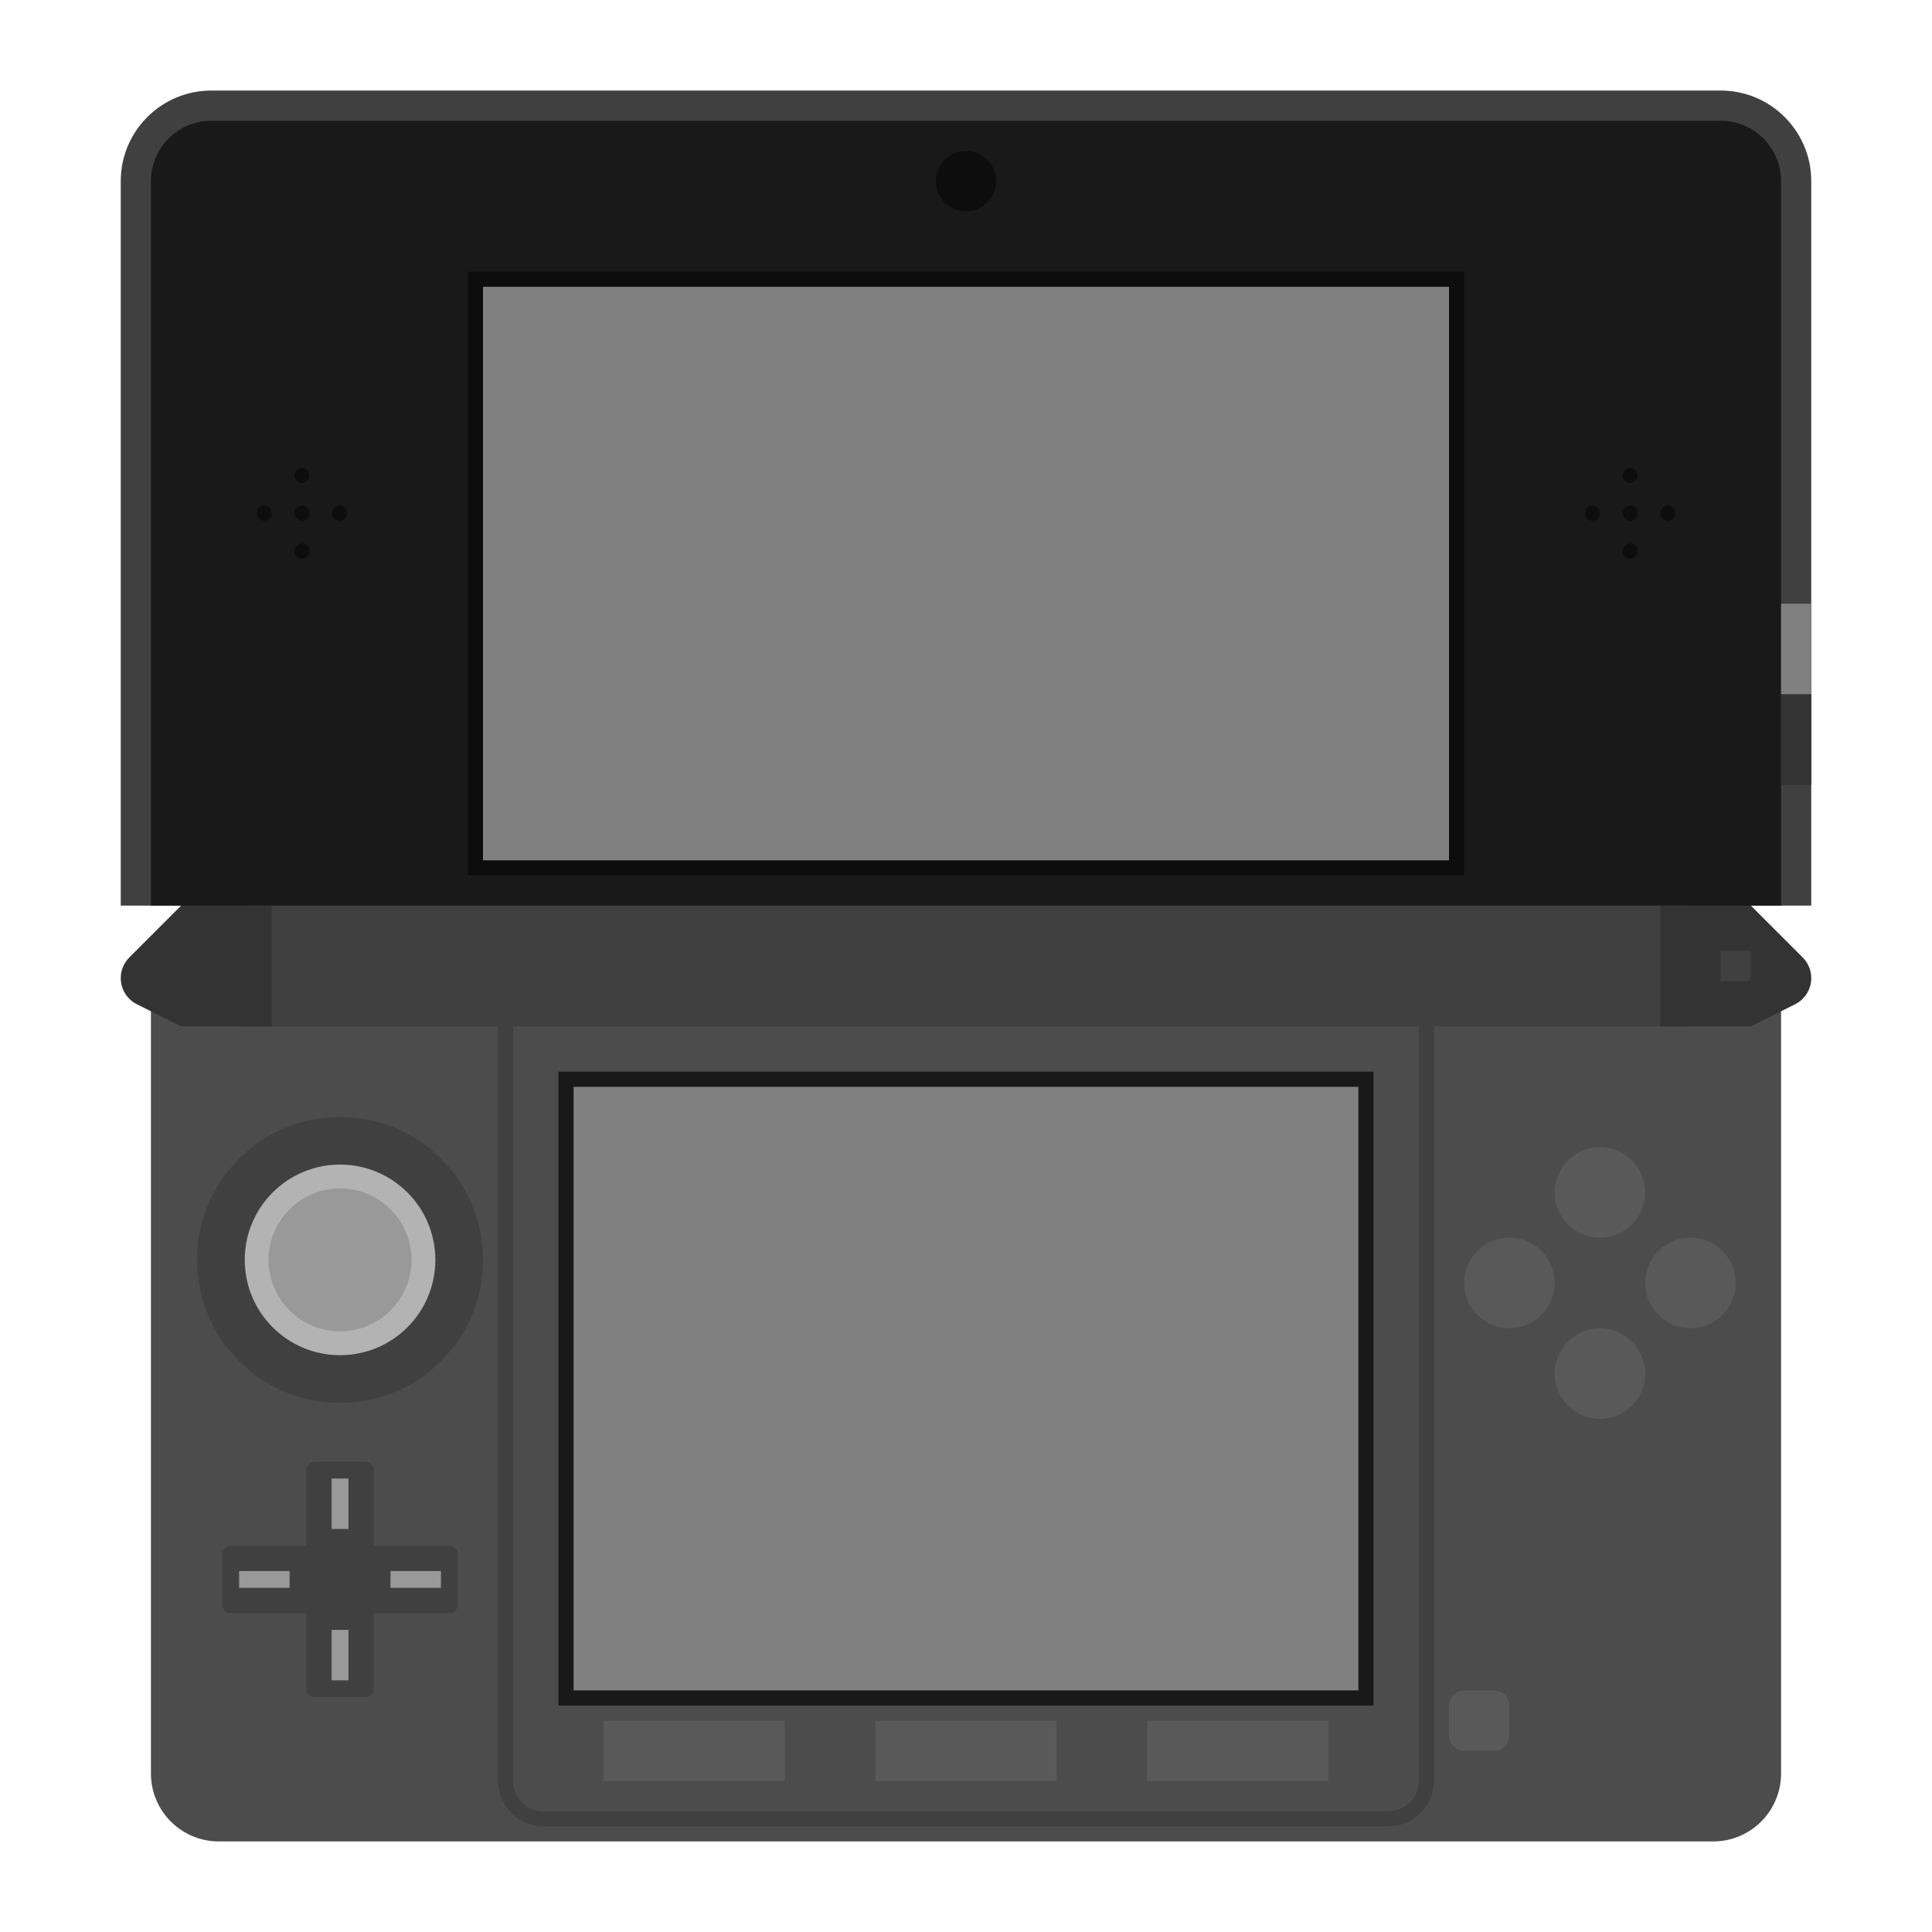 <?xml version="1.0" encoding="UTF-8" standalone="no"?>
<svg
   xmlns:dc="http://purl.org/dc/elements/1.1/"
   xmlns:cc="http://creativecommons.org/ns#"
   xmlns:rdf="http://www.w3.org/1999/02/22-rdf-syntax-ns#"
   xmlns:svg="http://www.w3.org/2000/svg"
   xmlns="http://www.w3.org/2000/svg"
   viewBox="0 0 320 320"
   height="320"
   width="320"
   xml:space="preserve"
   version="1.1"
   id="svg2"><defs
     id="defs6"><clipPath
       id="clipPath16"
       clipPathUnits="userSpaceOnUse"><path
         id="path18"
         d="M 0,256 256,256 256,0 0,0 0,256 Z" /></clipPath><clipPath
       id="clipPath24"
       clipPathUnits="userSpaceOnUse"><path
         id="path26"
         d="M 8,252 248,252 248,4 8,4 8,252 Z" /></clipPath></defs><g
     transform="matrix(1.25,0,0,-1.25,0,320)"
     id="g10"><g
       id="g12"><g
         clip-path="url(#clipPath16)"
         id="g14"><g
           id="g20"><g
             id="g22" /><g
             id="g28"><g
               style="opacity:0.5"
               id="g30"
               clip-path="url(#clipPath24)"><g
                 id="g32"
                 transform="translate(228,252)"><path
                   id="path34"
                   style="fill:#ffffff;fill-opacity:1;fill-rule:nonzero;stroke:none"
                   d="m 0,0 -200,0 c -11.028,0 -20,-8.972 -20,-20 l 0,-96 0,-8 0.107,0 c -0.071,-0.528 -0.107,-1.063 -0.107,-1.605 0,-3.474 1.481,-6.678 4,-8.897 l 0,-96.498 c 0,-9.374 7.626,-17 17,-17 l 198,0 c 9.374,0 17,7.626 17,17 l 0,96.498 c 2.519,2.219 4,5.423 4,8.897 0,0.542 -0.036,1.077 -0.106,1.605 l 0.106,0 0,8 0,16 0,12 0,12 0,56 C 20,-8.972 11.028,0 0,0" /></g></g></g></g><g
           transform="translate(228,244)"
           id="g36"><path
             id="path38"
             style="fill:#404040;fill-opacity:1;fill-rule:nonzero;stroke:none"
             d="m 0,0 -200,0 c -6.627,0 -12,-5.373 -12,-12 l 0,-96 224,0 0,96 C 12,-5.373 6.627,0 0,0" /></g><g
           transform="translate(228,240)"
           id="g40"><path
             id="path42"
             style="fill:#191919;fill-opacity:1;fill-rule:nonzero;stroke:none"
             d="m 0,0 -200,0 c -4.411,0 -8,-3.589 -8,-8 l 0,-96 4,0 0,-4 208,0 0,4 4,0 0,96 C 8,-3.589 4.411,0 0,0" /></g><path
           id="path44"
           style="fill:#808080;fill-opacity:1;fill-rule:nonzero;stroke:none"
           d="m 236,164 4,0 0,12 -4,0 0,-12 z" /><g
           transform="translate(194,220)"
           id="g46"><path
             id="path48"
             style="fill:#0d0d0d;fill-opacity:1;fill-rule:nonzero;stroke:none"
             d="m 0,0 -2,0 -128,0 -2,0 0,-2 0,-76 0,-2 2,0 128,0 2,0 0,2 0,76 0,2 z" /></g><path
           id="path50"
           style="fill:#808080;fill-opacity:1;fill-rule:nonzero;stroke:none"
           d="m 192,142 -128,0 0,76 128,0 0,-76 z" /><g
           transform="translate(132,232)"
           id="g52"><path
             id="path54"
             style="fill:#0d0d0d;fill-opacity:1;fill-rule:nonzero;stroke:none"
             d="m 0,0 c 0,-2.209 -1.791,-4 -4,-4 -2.209,0 -4,1.791 -4,4 0,2.209 1.791,4 4,4 2.209,0 4,-1.791 4,-4" /></g><g
           transform="translate(41,183)"
           id="g56"><path
             id="path58"
             style="fill:#0d0d0d;fill-opacity:1;fill-rule:nonzero;stroke:none"
             d="m 0,0 c 0,0.552 -0.448,1 -1,1 -0.552,0 -1,-0.448 -1,-1 0,-0.552 0.448,-1 1,-1 0.552,0 1,0.448 1,1 m 0,10 c 0,0.552 -0.448,1 -1,1 -0.552,0 -1,-0.448 -1,-1 0,-0.552 0.448,-1 1,-1 0.552,0 1,0.448 1,1 M 4,6 C 3.448,6 3,5.552 3,5 3,4.448 3.448,4 4,4 4.552,4 5,4.448 5,5 5,5.552 4.552,6 4,6 M -6,6 c -0.552,0 -1,-0.448 -1,-1 0,-0.552 0.448,-1 1,-1 0.552,0 1,0.448 1,1 0,0.552 -0.448,1 -1,1 M 0,5 C 0,4.448 -0.448,4 -1,4 c -0.552,0 -1,0.448 -1,1 0,0.552 0.448,1 1,1 0.552,0 1,-0.448 1,-1" /></g><g
           transform="translate(217,183)"
           id="g60"><path
             id="path62"
             style="fill:#0d0d0d;fill-opacity:1;fill-rule:nonzero;stroke:none"
             d="m 0,0 c 0,0.552 -0.447,1 -1,1 -0.553,0 -1,-0.448 -1,-1 0,-0.552 0.447,-1 1,-1 0.553,0 1,0.448 1,1 m 0,10 c 0,0.552 -0.447,1 -1,1 -0.553,0 -1,-0.448 -1,-1 0,-0.552 0.447,-1 1,-1 0.553,0 1,0.448 1,1 M 4,6 C 3.447,6 3,5.552 3,5 3,4.448 3.447,4 4,4 4.553,4 5,4.448 5,5 5,5.552 4.553,6 4,6 M -6,6 c -0.553,0 -1,-0.448 -1,-1 0,-0.552 0.447,-1 1,-1 0.553,0 1,0.448 1,1 0,0.552 -0.447,1 -1,1 M 0,5 C 0,4.448 -0.447,4 -1,4 c -0.553,0 -1,0.448 -1,1 0,0.552 0.447,1 1,1 0.553,0 1,-0.448 1,-1" /></g><g
           transform="translate(227,12)"
           id="g64"><path
             id="path66"
             style="fill:#4c4c4c;fill-opacity:1;fill-rule:nonzero;stroke:none"
             d="m 0,0 -198,0 c -4.971,0 -9,4.029 -9,9 l 0,103 L 9,112 9,9 C 9,4.029 4.971,0 0,0" /></g><g
           transform="translate(184,126)"
           id="g68"><path
             id="path70"
             style="fill:#404040;fill-opacity:1;fill-rule:nonzero;stroke:none"
             d="m 0,0 -112,0 c -3.309,0 -6,-2.691 -6,-6 l 0,-100 c 0,-3.309 2.691,-6 6,-6 l 112,0 c 3.309,0 6,2.691 6,6 L 6,-6 C 6,-2.691 3.309,0 0,0 m 0,-2 c 2.209,0 4,-1.791 4,-4 l 0,-100 c 0,-2.209 -1.791,-4 -4,-4 l -112,0 c -2.209,0 -4,1.791 -4,4 l 0,100 c 0,2.209 1.791,4 4,4 L 0,-2" /></g><path
           id="path72"
           style="fill:#404040;fill-opacity:1;fill-rule:nonzero;stroke:none"
           d="m 224,120 -192,0 0,16 192,0 0,-16 z" /><g
           transform="translate(24,136)"
           id="g74"><path
             id="path76"
             style="fill:#333333;fill-opacity:1;fill-rule:nonzero;stroke:none"
             d="M 0,0 -6.865,-6.865 C -7.592,-7.592 -8,-8.577 -8,-9.605 c 0,-1.468 0.829,-2.81 2.142,-3.466 L 0,-16 12,-16 12,0 0,0 Z" /></g><g
           transform="translate(232,136)"
           id="g78"><path
             id="path80"
             style="fill:#333333;fill-opacity:1;fill-rule:nonzero;stroke:none"
             d="M 0,0 6.865,-6.865 C 7.592,-7.592 8,-8.577 8,-9.605 8,-11.073 7.171,-12.415 5.858,-13.071 L 0,-16 l -12,0 0,16 12,0 z" /></g><path
           id="path82"
           style="fill:#404040;fill-opacity:1;fill-rule:nonzero;stroke:none"
           d="m 228,126 4,0 0,4 -4,0 0,-4 z" /><g
           transform="translate(64,89.058)"
           id="g84"><path
             id="path86"
             style="fill:#404040;fill-opacity:1;fill-rule:nonzero;stroke:none"
             d="m 0,0 c 0,-10.461 -8.48,-18.941 -18.942,-18.941 -10.461,0 -18.942,8.48 -18.942,18.941 0,10.462 8.481,18.942 18.942,18.942 C -8.48,18.942 0,10.462 0,0" /></g><g
           transform="translate(57.686,89.058)"
           id="g88"><path
             id="path90"
             style="fill:#b3b3b3;fill-opacity:1;fill-rule:nonzero;stroke:none"
             d="m 0,0 c 0,-6.974 -5.654,-12.628 -12.628,-12.628 -6.975,0 -12.628,5.654 -12.628,12.628 0,6.975 5.653,12.628 12.628,12.628 C -5.654,12.628 0,6.975 0,0" /></g><g
           transform="translate(54.529,89.058)"
           id="g92"><path
             id="path94"
             style="fill:#999999;fill-opacity:1;fill-rule:nonzero;stroke:none"
             d="m 0,0 c 0,-5.23 -4.24,-9.471 -9.471,-9.471 -5.231,0 -9.471,4.241 -9.471,9.471 0,5.231 4.24,9.472 9.471,9.472 C -4.24,9.472 0,5.231 0,0" /></g><g
           transform="translate(59.543,51.174)"
           id="g96"><path
             id="path98"
             style="fill:#404040;fill-opacity:1;fill-rule:nonzero;stroke:none"
             d="m 0,0 -10.028,0 0,10.028 c 0,0.616 -0.499,1.115 -1.114,1.115 l -6.686,0 c -0.615,0 -1.114,-0.499 -1.114,-1.115 L -18.942,0 -28.97,0 c -0.615,0 -1.114,-0.499 -1.114,-1.114 l 0,-6.686 c 0,-0.615 0.499,-1.114 1.114,-1.114 l 10.028,0 0,-10.028 c 0,-0.616 0.499,-1.115 1.114,-1.115 l 6.686,0 c 0.615,0 1.114,0.499 1.114,1.115 l 0,10.028 10.028,0 c 0.615,0 1.114,0.499 1.114,1.114 l 0,6.686 C 1.114,-0.499 0.615,0 0,0" /></g><path
           id="path100"
           style="fill:#999999;fill-opacity:1;fill-rule:nonzero;stroke:none"
           d="m 43.944,60.088 2.229,0 0,-6.686 -2.229,0 0,6.686 z" /><path
           id="path102"
           style="fill:#999999;fill-opacity:1;fill-rule:nonzero;stroke:none"
           d="m 43.944,40.031 2.229,0 0,-6.686 -2.229,0 0,6.686 z" /><path
           id="path104"
           style="fill:#999999;fill-opacity:1;fill-rule:nonzero;stroke:none"
           d="m 58.429,45.603 -6.686,0 0,2.229 6.686,0 0,-2.229 z" /><path
           id="path106"
           style="fill:#999999;fill-opacity:1;fill-rule:nonzero;stroke:none"
           d="m 38.373,45.603 -6.686,0 0,2.229 6.686,0 0,-2.229 z" /><path
           id="path108"
           style="fill:#808080;fill-opacity:1;fill-rule:nonzero;stroke:none"
           d="m 180,32 -104,0 0,80 104,0 0,-80 z" /><g
           transform="translate(182,114)"
           id="g110"><path
             id="path112"
             style="fill:#191919;fill-opacity:1;fill-rule:nonzero;stroke:none"
             d="m 0,0 -2,0 -104,0 -2,0 0,-2 0,-80 0,-2 2,0 104,0 2,0 0,2 0,80 0,2 z m -2,-82 -104,0 0,80 104,0 0,-80 z" /></g><path
           id="path114"
           style="fill:#595959;fill-opacity:1;fill-rule:nonzero;stroke:none"
           d="m 104,20 -24,0 0,8 24,0 0,-8 z" /><path
           id="path116"
           style="fill:#595959;fill-opacity:1;fill-rule:nonzero;stroke:none"
           d="m 140,20 -24,0 0,8 24,0 0,-8 z" /><path
           id="path118"
           style="fill:#595959;fill-opacity:1;fill-rule:nonzero;stroke:none"
           d="m 176,20 -24,0 0,8 24,0 0,-8 z" /><g
           transform="translate(198,24)"
           id="g120"><path
             id="path122"
             style="fill:#595959;fill-opacity:1;fill-rule:nonzero;stroke:none"
             d="m 0,0 -4,0 c -1.104,0 -2,0.896 -2,2 l 0,4 c 0,1.104 0.896,2 2,2 L 0,8 C 1.104,8 2,7.104 2,6 L 2,2 C 2,0.896 1.104,0 0,0" /></g><g
           transform="translate(206,86)"
           id="g124"><path
             id="path126"
             style="fill:#595959;fill-opacity:1;fill-rule:nonzero;stroke:none"
             d="m 0,0 c 0,-3.313 -2.687,-6 -6,-6 -3.313,0 -6,2.687 -6,6 0,3.313 2.687,6 6,6 3.313,0 6,-2.687 6,-6" /></g><g
           transform="translate(218,98)"
           id="g128"><path
             id="path130"
             style="fill:#595959;fill-opacity:1;fill-rule:nonzero;stroke:none"
             d="m 0,0 c 0,-3.313 -2.687,-6 -6,-6 -3.313,0 -6,2.687 -6,6 0,3.313 2.687,6 6,6 3.313,0 6,-2.687 6,-6" /></g><g
           transform="translate(218,74)"
           id="g132"><path
             id="path134"
             style="fill:#595959;fill-opacity:1;fill-rule:nonzero;stroke:none"
             d="m 0,0 c 0,-3.313 -2.687,-6 -6,-6 -3.313,0 -6,2.687 -6,6 0,3.313 2.687,6 6,6 3.313,0 6,-2.687 6,-6" /></g><g
           transform="translate(230,86)"
           id="g136"><path
             id="path138"
             style="fill:#595959;fill-opacity:1;fill-rule:nonzero;stroke:none"
             d="m 0,0 c 0,-3.313 -2.687,-6 -6,-6 -3.313,0 -6,2.687 -6,6 0,3.313 2.687,6 6,6 3.313,0 6,-2.687 6,-6" /></g><path
           id="path140"
           style="fill:#333333;fill-opacity:1;fill-rule:nonzero;stroke:none"
           d="m 240,152 -4,0 0,12 4,0 0,-12 z" /></g></g></g></svg>